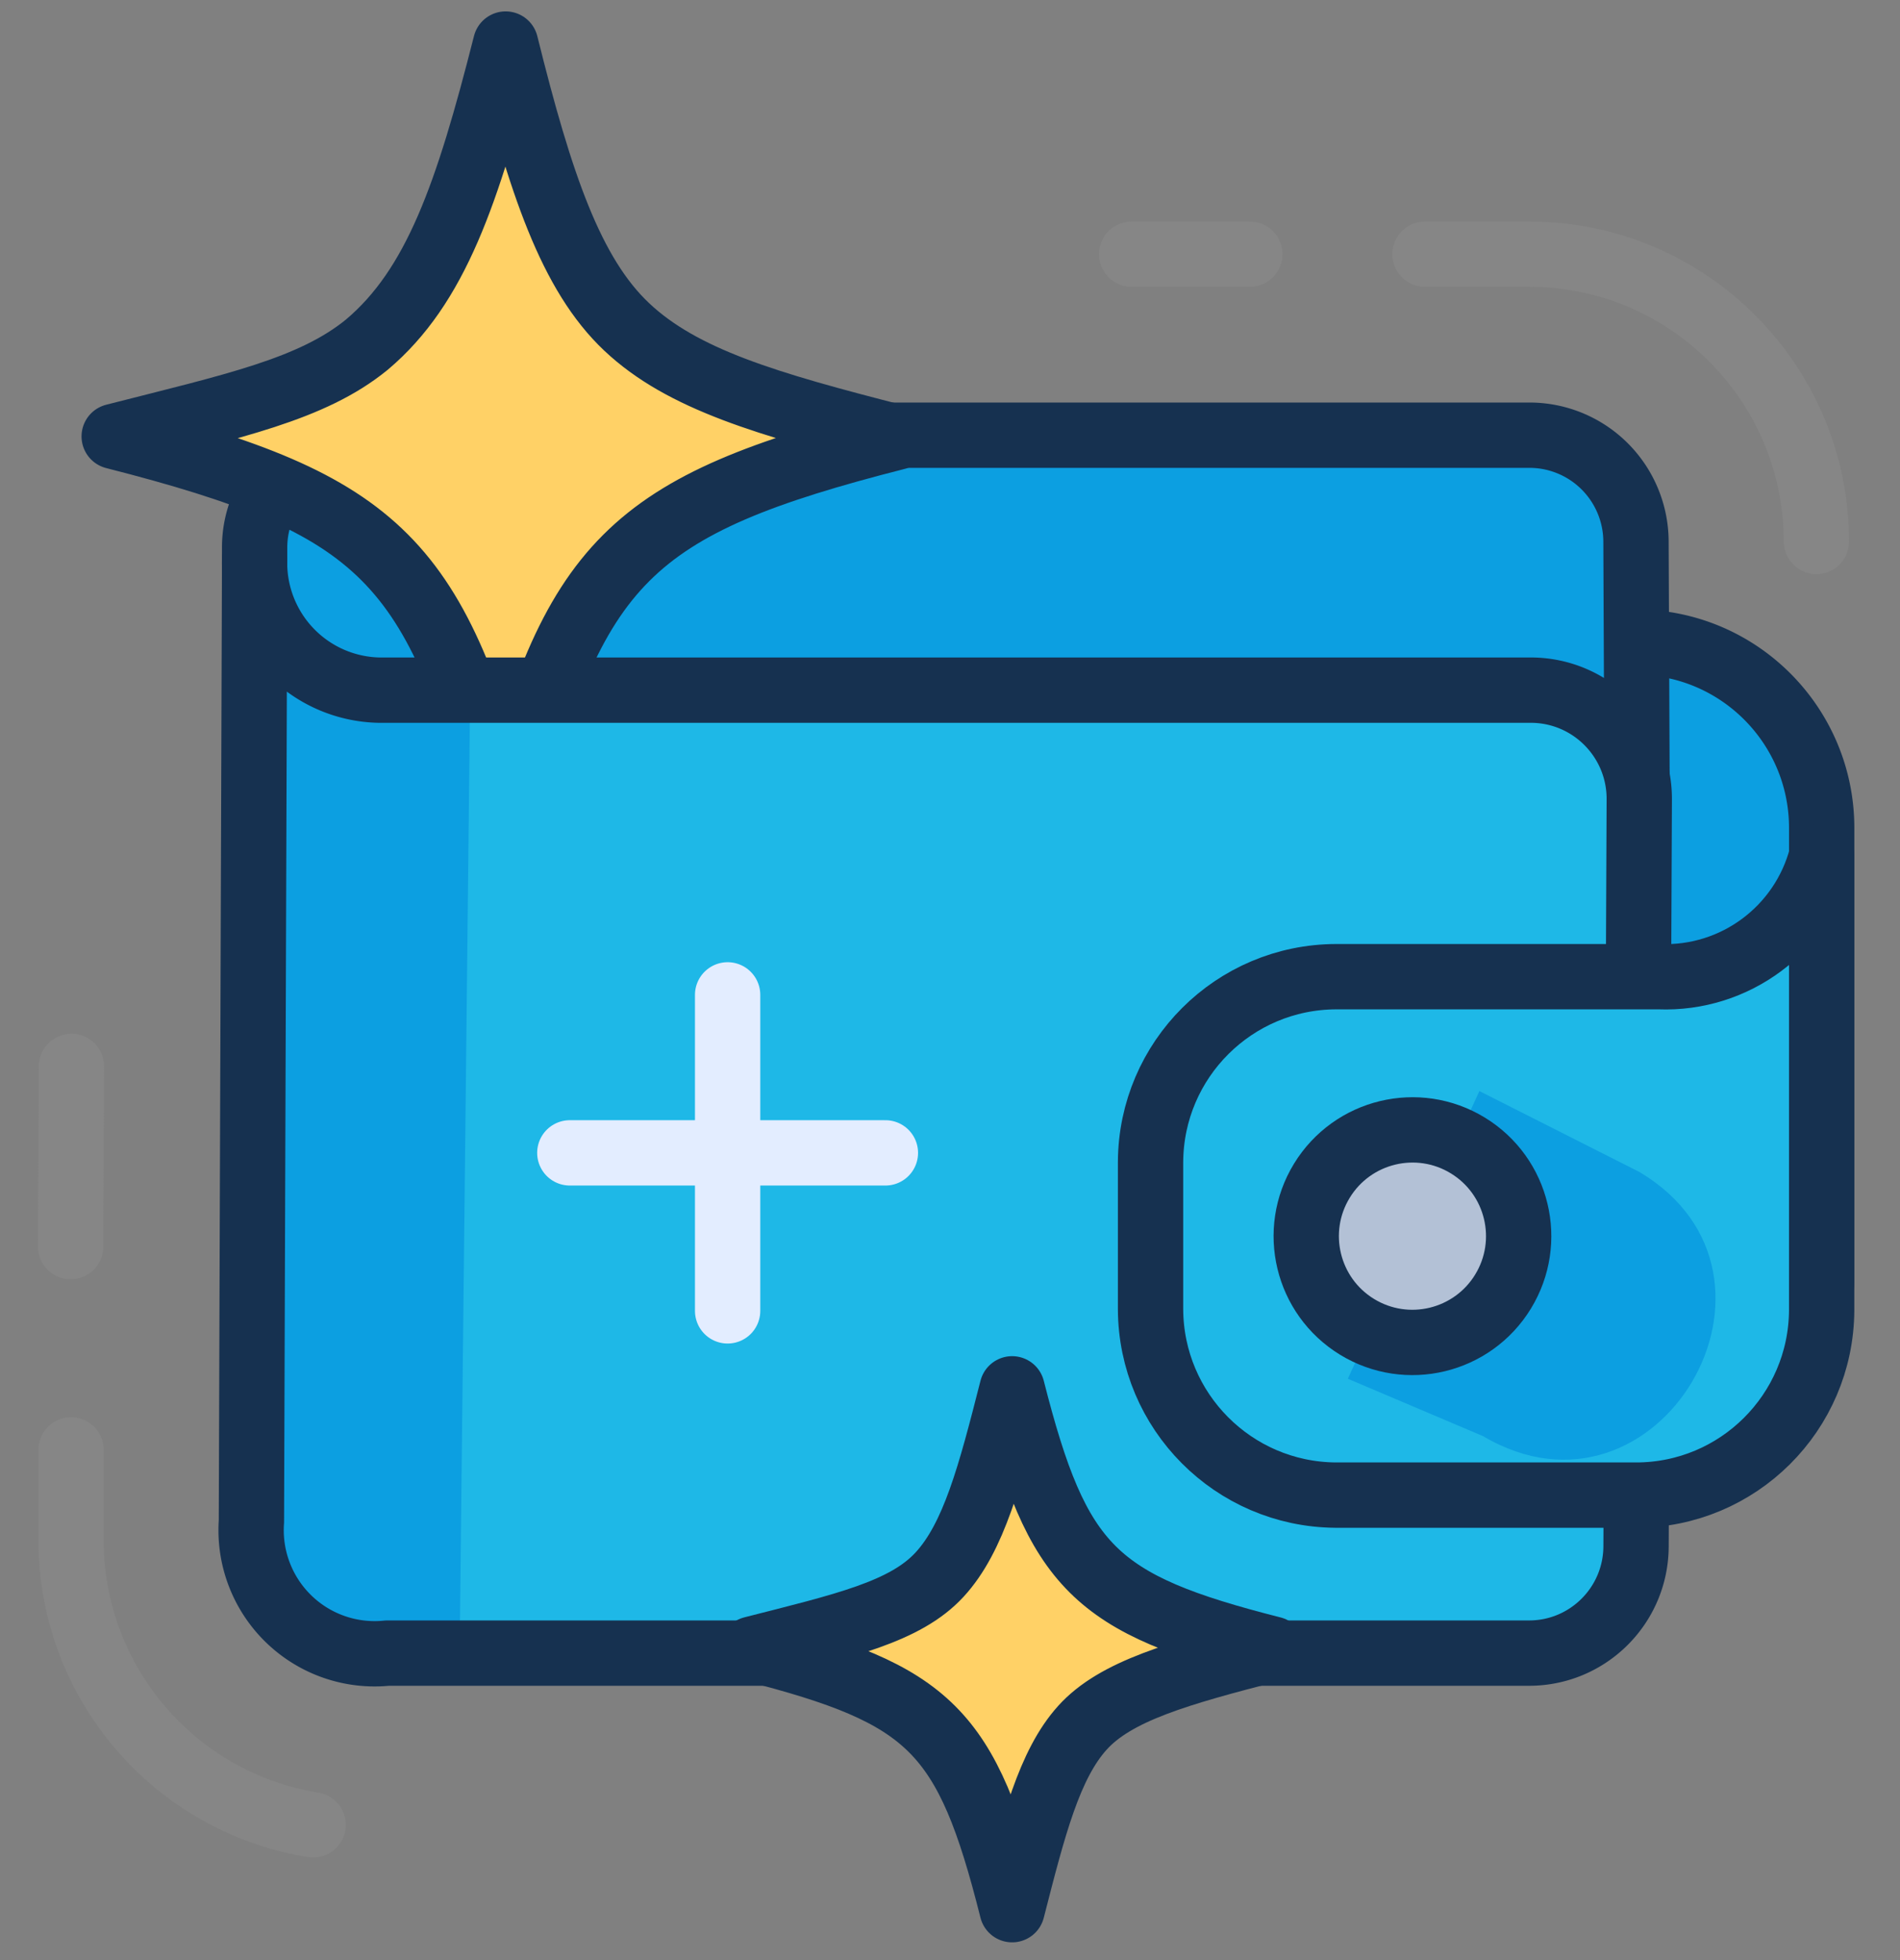 <svg fill="none" xmlns="http://www.w3.org/2000/svg" viewBox="0 0 96 99"><rect x="0" y="0" width="96" height="99" fill="#808080" stroke="none"/><g clip-path="url(#clip0)"><path fill-rule="evenodd" clip-rule="evenodd" d="M92.043 64.76V41.8c-.011-5.177-4.207-9.368-9.38-9.368H71.999a9.355 9.355 0 00-6.612 2.758 9.372 9.372 0 00-2.727 6.63v7.449c.011 5.177 4.207 9.368 9.38 9.368h11.663c3.883-.21 7.373 2.353 8.34 6.123z" fill="#0C9FE1" stroke="#163150" stroke-width="3.3" stroke-linecap="round" stroke-linejoin="round"/><path fill-rule="evenodd" clip-rule="evenodd" d="M12.865 77.27V27.655c0-2.959 2.447-5.674 6.708-5.674h57.664a5.381 5.381 0 013.818 1.549 5.391 5.391 0 011.605 3.798l.163 37.737c.034 3.009-2.358 5.484-5.363 5.551H19.207a6.42 6.42 0 00-4.57 1.991 6.432 6.432 0 00-1.772 4.663z" fill="#0C9FE1" stroke="#163150" stroke-width="3.3" stroke-linecap="round" stroke-linejoin="round"/><path fill-rule="evenodd" clip-rule="evenodd" d="M45.306 22.084c-6.545-1.674-10.827-2.919-13.641-5.572-2.814-2.653-4.364-7.225-6.117-14.287-1.917 7.551-3.527 12.246-7.014 15.184-2.773 2.265-6.769 3.102-12.764 4.633 13.539 3.449 16.312 6.245 19.779 19.797 3.425-13.511 6.219-16.307 19.758-19.756z" fill="#FFD166" stroke="#163150" stroke-width="3.3" stroke-linecap="square" stroke-linejoin="round"/><path fill-rule="evenodd" clip-rule="evenodd" d="M82.826 40.411l-.163 37.717c-.022 2.979-2.447 5.379-5.424 5.368l-56.216-.245h-3.018c-2.968-.022-5.363-2.437-5.363-5.409l.224-49.615a6.411 6.411 0 001.802 4.664 6.4 6.4 0 004.601 1.949h1.325l56.95.143c2.949.056 5.304 2.477 5.281 5.429z" fill="#1EB8E7"/><path fill-rule="evenodd" clip-rule="evenodd" d="M23.756 34.839l-.53 48.391c-3.446 0-10.419 1.102-10.419-5.409V28.227c.061 6.837 8.217 6.613 10.95 6.613z" fill="#0C9FE1"/><path clip-rule="evenodd" d="M12.866 28.206l-.163 48.635a6.248 6.248 0 001.886 4.931 6.236 6.236 0 004.986 1.723h57.664c2.976.011 5.401-2.389 5.424-5.368l.163-37.737c.023-3.001-2.365-5.464-5.363-5.531h-58.255a6.42 6.42 0 01-4.57-1.991 6.433 6.433 0 01-1.772-4.663z" stroke="#163150" stroke-width="3.3" stroke-linecap="round" stroke-linejoin="round"/><path fill-rule="evenodd" clip-rule="evenodd" d="M92.042 43.227v22.961c-.034 5.161-4.223 9.327-9.38 9.327H67.472c-5.155-.045-9.317-4.228-9.339-9.388v-7.449c.034-5.164 4.22-9.336 9.38-9.348h16.312c3.832.152 7.252-2.388 8.217-6.102z" fill="#1EB8E7"/><path fill-rule="evenodd" clip-rule="evenodd" d="M82.823 59.188c8.809 5.225.958 18.573-7.891 13.348l-6.831-2.898 6.647-14.531 8.075 4.082z" fill="#0C9FE1"/><path d="M75.943 65.235c1.547-2.529.752-5.832-1.776-7.378-2.528-1.546-5.831-.75-7.378 1.779-1.547 2.529-.752 5.832 1.776 7.379 2.528 1.546 5.831.75 7.378-1.779z" fill="#B3C1D6" stroke="#163150" stroke-width="3.3" stroke-linecap="round" stroke-linejoin="round"/><path clip-rule="evenodd" d="M92.042 43.227v22.961c-.034 5.161-4.223 9.327-9.38 9.327H67.472c-5.155-.045-9.317-4.228-9.339-9.388v-7.449c.034-5.164 4.22-9.336 9.38-9.348h16.312c3.832.152 7.252-2.388 8.217-6.102z" stroke="#163150" stroke-width="3.3" stroke-linecap="round" stroke-linejoin="round"/><path fill-rule="evenodd" clip-rule="evenodd" d="M64.291 83.291c-8.992-2.286-10.848-4.082-13.152-13.144-1.101 4.327-1.937 7.511-3.67 9.388-1.733 1.878-4.812 2.571-9.461 3.755 8.992 2.306 10.848 4.082 13.131 13.164 1.081-4.225 1.876-7.327 3.548-9.184 1.672-1.857 4.832-2.755 9.604-3.98z" fill="#FFD166" stroke="#163150" stroke-width="3.3" stroke-linecap="square" stroke-linejoin="round"/><path d="M44.736 58.229H28.791m7.973-7.98v15.96V50.249z" stroke="#E3EDFF" stroke-width="3.3" stroke-linecap="round" stroke-linejoin="round"/><path opacity=".4" d="M3.568 62.964l.041-9.103M15.823 92.17c-7.015-1.135-12.186-7.174-12.234-14.287v-4.653M57.176 12.838h5.974m8.849 0h5.281c8.002.011 14.486 6.502 14.497 14.511" stroke="#8F8F8F" stroke-width="3.3" stroke-linecap="round" stroke-linejoin="round"/></g><defs><clipPath id="clip0"><path fill="#fff" d="M0 0h95.686v98.985H0z"/></clipPath></defs></svg>
